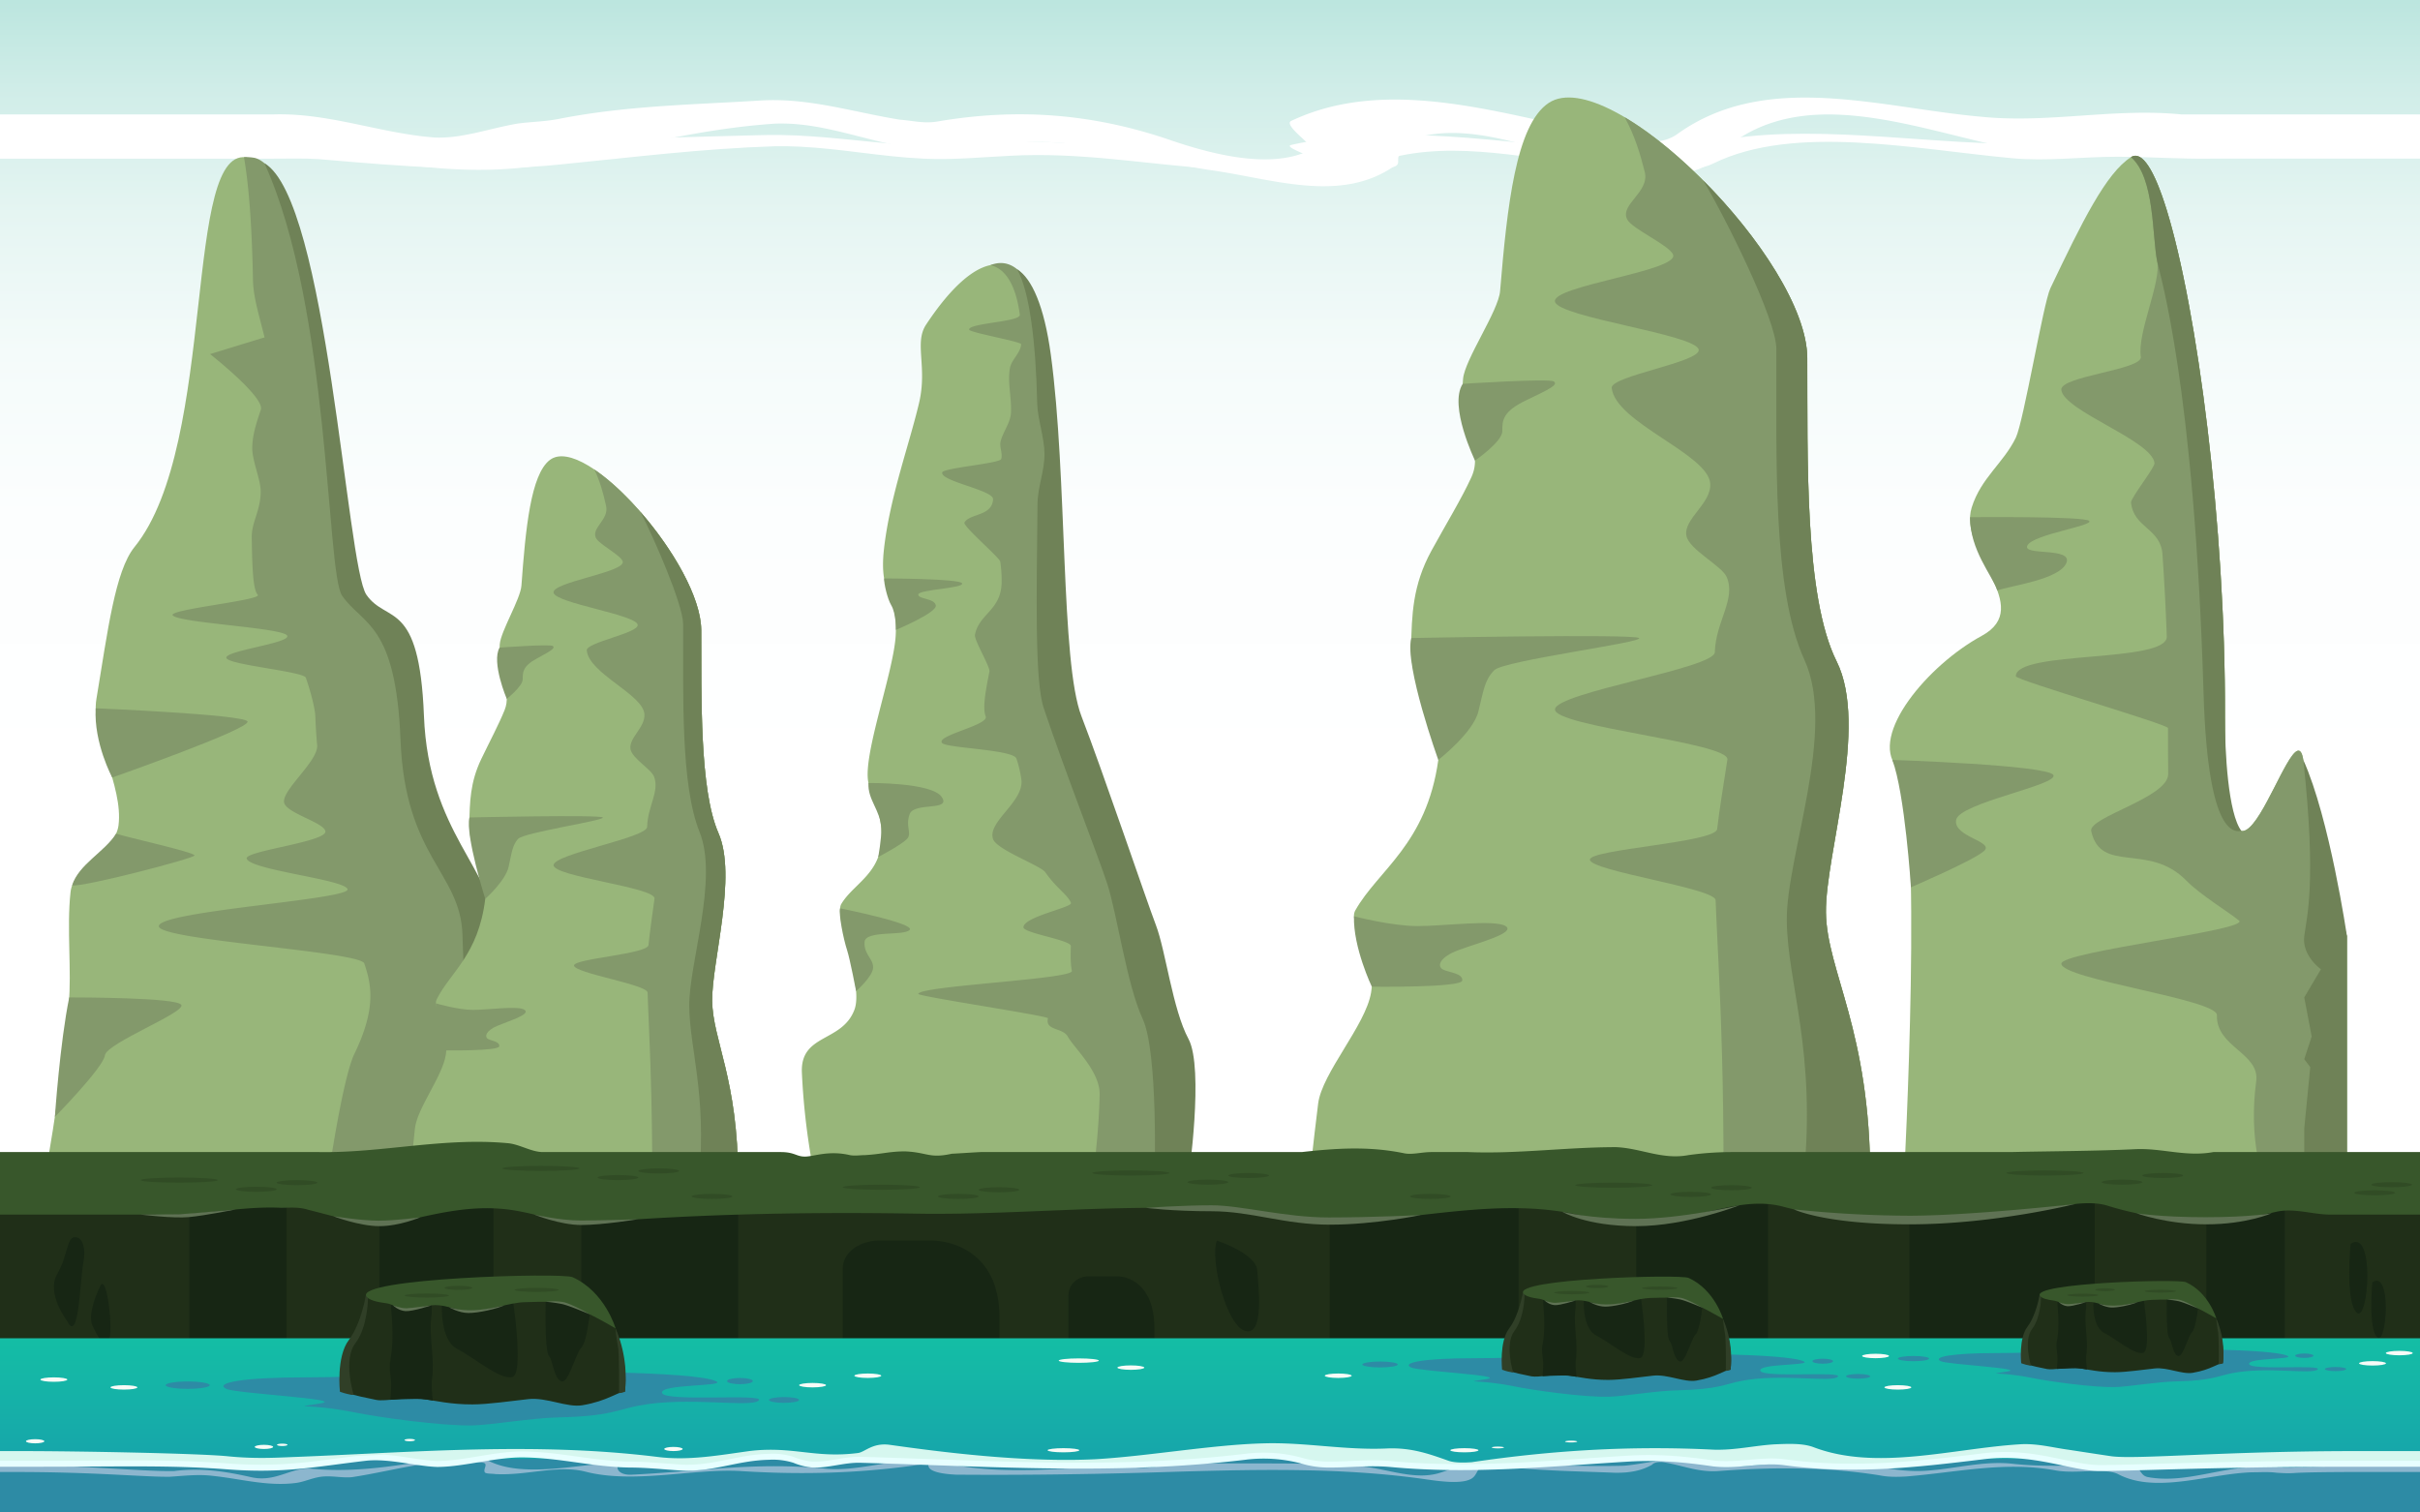 <svg xmlns="http://www.w3.org/2000/svg" xmlns:xlink="http://www.w3.org/1999/xlink" width="2560" height="1600" viewBox="0 0 2560 1600">
  <rect x="0" y="0" width="2560" height="1600" fill="#333333" stroke="none"/>
  <defs>
    <linearGradient id="a" x1="1281.681" y1="1607.468" x2="1281.681" y2="-7.17" gradientUnits="userSpaceOnUse">
      <stop offset="0.491" stop-color="#fff"/>
      <stop offset="0.657" stop-color="#fcfefe"/>
      <stop offset="0.765" stop-color="#f4fbfa"/>
      <stop offset="0.856" stop-color="#e5f5f2"/>
      <stop offset="0.937" stop-color="#d0ede8"/>
      <stop offset="1" stop-color="#bae5de"/>
    </linearGradient>
    <linearGradient id="b" x1="1281.681" y1="1607.468" x2="1281.681" y2="1415.7" gradientUnits="userSpaceOnUse">
      <stop offset="0" stop-color="#1899ad"/>
      <stop offset="1" stop-color="#14bea5"/>
    </linearGradient>
  </defs>
  <g>
    <rect x="-5.128" y="-7.17" width="2573.617" height="1614.638" fill="url(#a)"/>
    <g>
      <path d="M2568.489,158.129h-229.82c-32.262,1.052-66.192-4.2-98.864-4.2-37.7,0-74.143,10.512-111.842,3.153C2024.918,137.1,1898,81.392,1812.544,168.641c-21.363,23.127-65.346,12.615-100.532,8.41-77.912-9.461-157.081-57.816-231.223-25.229-5.027,2.1,2.513,18.922-6.284,24.178-56.549,38.894-126.921,13.665-192.267,4.205-72.886-10.512-139.488-36.792-213.63-28.383-31.416,3.154-60.319,9.461-91.736,6.307-45.03-4.379-86.569-21.9-130.435-26.4a188.666,188.666,0,0,0-26.669-.93c-77.889,5.256-149.518,24.178-226.174,39.946-87.965,18.921-168.391,4.205-256.356-11.563-16.336-2.1-31.416-1.052-47.8-1.052H-5.128V121.036H289.245c59.3-1.8,113.339,20.274,171.145,24.479,28.9,1.051,56.549-9.461,86.708-14.717,15.08-2.1,30.16-2.1,45.24-5.256,70.372-13.665,138.231-14.716,208.141-18.972a243.6,243.6,0,0,1,25.945-.514c42.062,1.412,82.38,13.53,125.315,20.538,13.824,1.051,25.133,4.2,38.956,2.1,85.453-14.717,163.365-8.41,242.534,17.87,45.239,15.768,113.1,34.69,155.824,10.512-10.053-10.512-31.416-26.28-22.619-29.433,103.045-48.355,223.683-6.307,335.525,15.768,23.876,5.256,51.522,12.614,71.629-1.052,94.248-68.327,214.887-28.382,321.7-18.921,71.629,7.358,140.745-9.461,212.147-2.4h261.052Z" fill="#fff"/>
      <path d="M2568.489,167.833h-229.82c-32.262.5-66.192-2.019-98.864-2.019-37.7,0-74.143,5.047-111.842,1.514-103.045-9.589-229.967-36.335-315.419,5.551-21.363,11.1-65.346,6.057-100.532,4.038-77.912-4.543-157.081-27.756-231.223-12.112-5.027,1.009,2.513,9.084-6.284,11.608-56.549,18.671-126.921,6.559-192.267,2.018-72.886-5.047-139.488-17.663-213.63-13.626-31.416,1.514-60.319,4.542-91.736,3.028-45.03-2.1-86.569-10.513-130.435-12.674-8.778-.434-17.649-.615-26.669-.447-77.889,2.523-149.518,11.607-226.174,19.177-87.965,9.083-168.391,2.018-256.356-5.551-16.336-1.01-31.416-.5-47.8-.5H-5.128V150.025H289.245c59.3-.864,113.339,9.734,171.145,11.752,28.9.505,56.549-4.542,86.708-7.065,15.08-1.009,30.16-1.009,45.24-2.523,70.372-6.561,138.231-7.065,208.141-9.109,8.945-.312,17.5-.382,25.945-.246,42.062.677,82.38,6.5,125.315,9.859,13.824.5,25.133,2.019,38.956,1.01,85.453-7.065,163.365-4.037,242.534,8.579,45.239,7.569,113.1,16.654,155.824,5.046-10.053-5.046-31.416-12.616-22.619-14.13,103.045-23.214,223.683-3.028,335.525,7.57,23.876,2.523,51.522,6.055,71.629-.5,94.248-32.8,214.887-13.625,321.7-9.083,71.629,3.532,140.745-4.542,212.147-1.155h261.052Z" fill="#fff"/>
    </g>
  </g>
  <g>
    <g>
      <path d="M46.957,1246.781s15.3-75.513,25.718-184.325c3.35-34.976-2.3-80.551,1.956-118.826,3.1-27.854,47.195-42.705,50.741-70.538,5.324-41.772-29.628-96.044-23.387-133.576,11.964-71.94,19.756-135.541,40.293-160.84,88.768-109.353,50.258-431.011,121.2-411.6S356.17,598.09,377.7,629.155s56.049,3.882,60.885,128.138,74.275,163.084,76.38,229.1,23.585,260.392,23.585,260.392Z" fill="#98b67a"/>
      <path d="M521.148,986.389c-2.105-66.012-71.542-104.84-76.38-229.1s-39.352-97.075-60.886-128.138S340.605,186.493,269.661,167.079a50.375,50.375,0,0,0-11.583-.839c5.931,34.072,8.57,80.312,9.544,130.462.356,18.291,7.273,39.516,12.236,60.216-30.433,9.259-57.625,17.672-57.625,17.672s58.1,45.62,53.68,58.85-8.869,26.187-9.073,40.171c-.2,13.753,9.08,33.935,8.953,46.576-.2,20.353-9.727,32.127-9.485,48.3.484,32.312,1.337,55.417,6.333,60.671,5.461,5.74-94.6,15.442-89.961,21.746,5.982,8.134,116.4,13.01,121.091,21.5,4.394,7.945-67.577,16.1-64.234,23.8,3.165,7.287,81.7,14.14,83.983,20.732,6.722,19.377,9.79,34.768,10.007,40.363q.087,2.231.186,4.421c.427,9.388,1.028,18.238,1.774,26.611,1.481,16.613-37.375,47.3-34.973,60.588,2.015,11.155,41.3,20.8,43.672,30.2,2.894,11.452-86.571,21.052-83.225,29.335,4.909,12.147,102.685,21.7,106.667,32.068,4.267,11.109-200.132,23.15-199.616,39.344.474,14.834,213,26.479,217.35,39.348,7.5,22.173,12.961,47.3-10.47,95.618-12.688,26.162-27.921,131.956-27.921,131.956H544.733S523.253,1052.4,521.148,986.389Z" fill="#83996b"/>
      <path d="M524.856,986.389c-2.105-66.012-71.542-104.84-76.38-229.1s-39.352-97.075-60.886-128.138c-20.964-30.244-41.293-417.978-107.873-456.5C349.542,326.057,345,605.814,361.9,630.194c21.534,31.064,56.965,28.461,61.8,152.715s63.4,139.767,65.508,205.778S499,1246.781,499,1246.781h49.441S526.961,1052.4,524.856,986.389Z" fill="#6f8257"/>
      <path d="M122.8,881.916c9.873,3.451,84.186,19.845,82.95,23.08S88.63,938.5,76.327,936.632C82.976,914.487,110.58,901.329,122.8,881.916Z" fill="#83996b"/>
      <path d="M101.242,749.26s155.187,6.472,160.543,13.807-143.079,59.439-143.079,59.439S99.044,785.884,101.242,749.26Z" fill="#83996b"/>
      <path d="M73.241,1055.123c9.628.046,112.736,0,118.5,7.765s-79.106,40.553-80.753,53.5-52.938,65.124-52.938,65.124S63.422,1102.77,73.241,1055.123Z" fill="#83996b"/>
    </g>
    <g>
      <path d="M862.141,1246.781a732.772,732.772,0,0,1-13.873-112.229c-1.711-41.219,42.45-31.637,55.579-66.364,10.227-27.052-22.043-98.209-13.9-111.879,17.575-29.5,65.809-38.248,29.669-125.239-10.084-24.276,25.7-118.588,27.9-158.907,2.483-45.5-18.052-40.475-12.418-91.136,6.11-54.943,26.577-109.977,37.138-154.762,9.041-38.342-5.414-63.412,7.416-82.829,53.883-81.543,109.254-98.432,126.979,31.515s10.167,325.14,32.487,382.863,68.35,193.629,78.712,220.81,17.729,89.307,34.441,120.372,0,147.785,0,147.785Z" fill="#98b67a"/>
      <path d="M1254.746,1099c-16.712-31.065-24.08-93.191-34.441-120.372s-56.39-163.087-78.711-220.81-14.763-252.915-32.488-382.863c-10.9-79.883-34.975-104.867-61.464-94.466,19.531,4.292,28.055,28.461,31.16,52.435.988,7.634-53.691,8.748-53.62,15.693.032,3.171,55.107,12.7,55,15.531-.325,8.791-10.134,16.4-11.742,24.913-2.87,15.206,1.815,31.264,1.029,47.562-.507,10.5-8.3,20.006-10.917,30.09-1.58,6.075,2.347,12.814.612,18.83-1.362,4.718-61.207,9.451-62.413,14.172-2.4,9.382,54.241,18.776,53.767,28.365-.9,18.23-24.757,14.9-30.283,24.7-2.008,3.56,37.34,37.293,37.883,41.279a135.509,135.509,0,0,1,1.463,22.891c-1.017,29-23.929,32.315-28.221,54.573-1.066,5.531,16.284,33.938,15.3,38.926-4.356,22.115-7.327,38.64-3.95,47.372,3.645,9.426-53.56,20.24-46.033,28.239,5.119,5.44,75.133,6.78,78.56,16.393a127.5,127.5,0,0,1,5.126,21.468c3.946,23.827-36.321,45.183-29.846,63.733,3.968,11.371,50.331,27.983,55.27,35.1a125.367,125.367,0,0,0,14.019,16.6c6.2,6.322,11.226,10.862,13.112,15.809,1.813,4.756-49.661,14.433-50.265,25.668-.345,6.414,50.428,13.434,50.156,20.091-.4,9.938-.379,19.389,1.118,26.091,1.978,8.858-160.721,15.819-162.515,24.351-.575,2.73,137.861,23.231,137.2,25.884-3.325,13.3,15.733,9.6,21.012,19.413,3.054,5.678,11.553,14.8,19.241,25.549s14.565,23.124,14.378,35.3c-.649,42.284-7.378,89.267-7.378,89.267h98.881S1271.459,1130.061,1254.746,1099Z" fill="#83996b"/>
      <path d="M1257.218,1099c-16.712-31.065-24.08-93.191-34.441-120.372s-56.39-163.087-78.711-220.81S1129.3,504.9,1111.578,374.951c-6.98-51.175-20.063-80.478-35.656-90.157,13.22,23.359,19.824,76.908,21.3,142.079.356,15.733,7.642,36.559,7.68,53.1.045,19.249-7.2,34.3-7.381,53.724-.876,95.186-3.086,186.473,6.557,215.254,22.322,66.621,56.734,154.151,67.1,185.52s20.84,107.355,37.553,143.206,12.645,169.1,12.645,169.1h35.844S1273.931,1130.061,1257.218,1099Z" fill="#6f8257"/>
      <path d="M935.286,611.918s80.625.065,82.479,5.242-45.737,6.471-46.352,11.647,17.306,3.883,18.542,11.648-42.238,25.9-42.238,25.9.42-17.061-4.937-26.12C938.636,633.232,935,617.031,935.286,611.918Z" fill="#83996b"/>
      <path d="M918.738,828.321s66.685-.854,77.4,14.676-28.842,5.177-33.785,18.119,2.473,19.844-2.471,25.884-30.852,19.6-30.852,19.6,3.66-19.813,3.24-30.336C931.5,857.045,917.577,846.017,918.738,828.321Z" fill="#83996b"/>
      <path d="M888.711,960.9s79.409,15.831,73.64,22.734-46.969,0-47.793,12.942,9.065,17.257,9.065,26.746-18,25.153-18,25.153-6.443-33.846-9.451-43.056C891.965,992.535,887.063,966.94,888.711,960.9Z" fill="#83996b"/>
    </g>
    <g>
      <path d="M433.609,1246.781s2.027-22.919,5.31-53c2.356-21.6,29.4-55.277,32.767-78.425,4.365-30.036-14.712-48.074-9.764-58.109,14.07-28.537,44.137-46.7,51.4-106.364,3.006-24.694-17.439-50.317-16.864-79.179.462-23.182.841-44.146,12.647-68.742,9.01-18.774,18.619-36.7,24.7-51.833,7.992-19.913-8.025-33.478-5.139-69.558,1.117-13.969,21.888-47.757,22.935-62.1,4.348-59.641,9.755-117.624,30.139-132.95,37.954-28.537,159.806,110.217,160.08,180.26s-1.928,168.577,18.167,214.434-7.05,135.978-6.607,177.486,27.452,82.9,27.452,188.081Z" fill="#98b67a"/>
      <path d="M753.377,1058.7c-.443-41.508,26.7-131.629,6.607-177.486s-17.893-144.39-18.167-214.434c-.2-50.476-63.53-136.629-113.105-170.149,6.272,12.96,9.722,26.213,12.459,38.682,3.143,14.314-15.405,22.819-10.943,33.427,2.851,6.776,26.164,18.3,28.468,25.02,3.971,11.58-75.706,22.037-73.1,33.34,2.563,11.124,87.426,23.1,88.985,33.847,1.279,8.822-54.672,18.57-53.876,27.072,2.306,24.607,59.906,46.681,61.028,67.64.754,14.066-16.6,24.816-14.784,36.7,1.508,9.852,21.924,21.209,24.972,29.283,5.912,15.663-6.894,31.628-7.355,53.147-.245,11.342-97.772,28.374-98.96,40.231-1.24,12.386,108.385,23.543,106.75,35.634-2.382,17.608-4.835,34.439-6.357,49.135-.984,9.5-78.846,14.225-78.777,21.578.073,8.063,77.546,20.106,77.834,28.661.179,5.339.391,10.835.626,16.568.362,8.887.777,18.338,1.2,28.644.785,18.969,1.606,40.828,2.209,67.374.247,10.881.456,22.55.611,35.129.184,14.986.292,31.263.292,49.042h90.835C780.829,1141.6,753.822,1100.208,753.377,1058.7Z" fill="#83996b"/>
      <path d="M753.377,1058.7c-.443-41.508,26.7-131.629,6.607-177.486s-17.893-144.39-18.167-214.434c-.135-34.516-29.794-85.713-64.387-125.356,13.942,26.661,45.142,98.024,45.216,118.783.275,76.279-2.668,170.075,17.427,220.014s-11.388,139.009-10.943,184.211,18.4,91.758,10.41,182.349h41.289C780.829,1141.6,753.822,1100.208,753.377,1058.7Z" fill="#6f8257"/>
      <path d="M528.437,685.1s53.691-4,56.443-1.691-2.2,5.189-17.067,13.258-14.863,14.41-14.863,21.9-16.893,20.735-16.893,20.735S519.628,700.662,528.437,685.1Z" fill="#83996b"/>
      <path d="M496.609,864.745s137.748-3.079,141.051,0-83.61,15.8-89.665,22.721-6.607,14.411-9.909,29.4-24.763,34.021-24.763,34.021S492.205,884.1,496.609,864.745Z" fill="#83996b"/>
      <path d="M461.1,1061.406s23.308,6.917,39.41,6.917,47.9-4.756,54.5,0-16.515,11.673-28.9,16.86-13.627,11.673-9.91,13.834,12.387,2.6,11.974,7.783-56.021,4.363-56.021,4.363S460.545,1083.431,461.1,1061.406Z" fill="#83996b"/>
    </g>
    <g>
      <g>
        <path d="M2014.161,1246.782s21.564-400.963-7.565-435.127,32.564-107.934,89.74-138.995-25.465-88.431-10.532-135.891c9.879-31.405,33.652-46.911,46.643-73.769,8.243-17.04,29.141-142.513,36.517-157.98,33.386-70.007,58.882-122.011,85.348-138.791,41.527-26.331,100.544,312.531,99.352,591.585s72.591-19.936,82.895,46.075S2482.7,990.272,2482.7,990.272v256.51Z" fill="#98b67a"/>
        <path d="M2436.559,803.889c-10.3-66.011-84.087,232.979-82.895-46.075.857-200.571-29.391-432.038-61.893-536.595-12.717-40.914-25.78-62.395-37.459-54.99,25.17,21.938,22.2,82.766,27.675,110.415,4.387,22.139-21.256,75.224-17.318,100.8,2.129,13.828-86.064,20.467-84.105,35.083,3.015,22.5,96.054,53.459,98.576,77.357.5,4.688-25.3,36.98-24.828,41.709,2.7,26.986,31.342,27.024,33.271,54.885,1.995,28.823,3.536,57.9,4.544,86.806.993,28.489-159.563,14.359-159.68,42.085-.018,4.237,161,50.818,160.992,54.852-.039,18.1.021,34.2.181,48.5.28,25.2-84.8,45.643-81.427,60.549,10.337,45.706,60.881,11.6,100.555,52.231,14.731,15.083,44.918,33.393,55.758,42.286,12.416,10.179-188.432,32.911-187.911,45.719.671,16.443,165.146,37.742,164.585,54.365-1.142,33.815,45.532,40.113,41.551,69.878-8.425,63,7.6,103.034,7.6,103.034h88.37V990.272S2446.864,869.9,2436.559,803.889Z" fill="#83996b"/>
      </g>
      <g>
        <path d="M2331.06,733.918c4.7,156.005,34.606,145.167,40.123,145.2-14.168-18.154-17.677-84.2-17.519-121.306.857-200.571-29.391-432.038-61.893-536.595-12.717-40.914-25.78-62.395-37.459-54.99,25.17,21.938,22.2,82.766,27.675,110.415C2284.385,288.746,2321.193,406.548,2331.06,733.918Z" fill="#6f8257"/>
        <path d="M2436.559,803.889c14.119,130.2,3.687,165.564,1,186.383s17.63,35.063,17.63,35.063l-17.63,29.759,7.851,41.416-7.851,23.943,6.346,8.412-6.346,64.71v53.207h45.14V990.272S2464.536,865.993,2436.559,803.889Z" fill="#6f8257"/>
      </g>
      <path d="M2084.022,547.125s121.6-1.229,126.117,3.948-58.985,14.168-65.38,25.816,48.626,1.294,41.1,18.766-58.261,23.781-73.015,28.93C2107.371,608.381,2084.022,582.281,2084.022,547.125Z" fill="#83996b"/>
      <path d="M2001.785,803.889s163.514,5.392,170.286,15.877-99.809,29.552-102.818,47.671,41.377,22.648,29.34,33-77.11,38.173-77.11,38.173S2015.088,838.906,2001.785,803.889Z" fill="#83996b"/>
    </g>
    <g>
      <path d="M1385.338,1246.781s3.463-34.306,9.069-79.325c4.026-32.335,50.233-82.741,55.977-117.387,7.455-44.957-25.133-71.957-16.68-86.978,24.033-42.712,75.395-69.894,87.805-159.2,5.135-36.963-29.79-75.315-28.809-118.515.789-34.7,1.438-66.075,21.605-102.891,15.392-28.1,31.806-54.925,42.185-77.584,13.653-29.8-13.708-50.11-8.777-104.115,1.908-20.9,37.391-71.481,39.178-92.952,7.428-89.271,16.663-176.056,51.485-199,64.834-42.713,272.986,164.97,273.455,269.81s-3.292,252.323,31.033,320.961-12.043,203.532-11.284,265.66,46.893,124.084,46.893,281.516Z" fill="#98b67a"/>
      <path d="M1931.58,965.265c-.759-62.128,45.611-197.02,11.284-265.66s-30.564-216.119-31.033-320.961c-.338-75.551-108.525-204.5-193.211-254.677,10.715,19.4,16.607,39.237,21.284,57.9,5.37,21.426-26.315,34.155-18.692,50.032,4.869,10.145,44.693,27.4,48.628,37.451,6.783,17.332-129.324,32.984-124.875,49.9,4.378,16.652,149.344,34.575,152.007,50.664,2.186,13.2-93.393,27.792-92.033,40.519,3.94,36.832,102.334,69.872,104.25,101.242,1.288,21.055-28.359,37.144-25.255,54.925,2.577,14.747,37.452,31.747,42.658,43.831,10.1,23.444-11.774,47.341-12.564,79.549-.416,16.979-167.016,42.471-169.046,60.218-2.12,18.541,185.148,35.238,182.354,53.336-4.068,26.356-8.26,51.548-10.859,73.544-1.681,14.226-134.687,21.291-134.571,32.3.126,12.071,132.468,30.095,132.96,42.9.307,7.992.669,16.218,1.068,24.8.621,13.3,1.328,27.451,2.056,42.875,1.34,28.394,2.742,61.11,3.772,100.844.421,16.287.78,33.753,1.044,52.582.315,22.428.5,46.793.5,73.4h155.169C1978.473,1089.349,1932.339,1027.392,1931.58,965.265Z" fill="#83996b"/>
      <path d="M1931.58,965.265c-.759-62.128,45.611-197.02,11.284-265.66s-30.564-216.119-31.033-320.961c-.231-51.663-50.9-128.293-109.989-187.631,23.815,39.905,77.114,146.721,77.241,177.793.468,114.175-4.558,254.563,29.768,329.313s-19.453,208.065-18.693,275.725,31.425,137.342,17.784,272.937h70.531C1978.473,1089.349,1932.339,1027.392,1931.58,965.265Z" fill="#6f8257"/>
      <path d="M1547.327,406.062s91.715-5.98,96.417-2.529-3.762,7.767-29.153,19.844-25.391,21.569-25.391,32.787-28.857,31.036-28.857,31.036S1532.279,429.358,1547.327,406.062Z" fill="#83996b"/>
      <path d="M1492.957,674.955s235.306-4.608,240.949,0-142.826,23.656-153.17,34.009-11.286,21.571-16.928,44-42.3,50.922-42.3,50.922S1485.434,703.93,1492.957,674.955Z" fill="#83996b"/>
      <path d="M1432.3,969.314s39.816,10.354,67.324,10.354,81.816-7.118,93.1,0-28.213,17.472-49.372,25.237-23.276,17.472-16.928,20.707,21.16,3.883,20.455,11.648-95.7,6.532-95.7,6.532S1431.351,1002.281,1432.3,969.314Z" fill="#83996b"/>
    </g>
  </g>
  <g>
    <rect x="-5.128" y="1237.523" width="2573.617" height="369.945" fill="#202f18"/>
    <rect x="1406.646" y="1237.523" width="199.807" height="369.945" fill="#172614"/>
    <rect x="614.957" y="1237.523" width="165.878" height="369.945" fill="#172614"/>
    <path d="M1057.3,1393.636v213.832H891.42v-264.99c0-19.623,20.945-30.134,37.7-30.134h56.968C1002.164,1312.344,1057.3,1321.454,1057.3,1393.636Z" fill="#172614"/>
    <path d="M1221.213,1405.312v202.156h-91.029V1370.621c0-13.306,11.493-20.434,20.688-20.434h31.264C1190.957,1350.187,1221.213,1356.364,1221.213,1405.312Z" fill="#172614"/>
    <rect x="401.327" y="1237.523" width="120.638" height="369.945" fill="#172614"/>
    <rect x="200.263" y="1237.523" width="103.045" height="369.945" fill="#172614"/>
    <rect x="1730.862" y="1237.523" width="139.488" height="369.945" fill="#172614"/>
    <rect x="2019.891" y="1237.523" width="196.037" height="369.945" fill="#172614"/>
    <rect x="2334.053" y="1237.523" width="82.939" height="369.945" fill="#172614"/>
    <path d="M2568.489,1284.852H2465.416c-18.264.16-38.371-7.2-57.221-2.993-60.319,13.665-120.638,11.563-178.444-6.307-10.053-3.154-21.363-3.154-32.673-2.1-104.3,13.666-207.347,30.485-310.392,3.154-38.956-10.512-76.655,7.358-116.868,12.614-31.416,4.2-61.576,5.256-91.736-2.1-90.478-23.127-179.7,5.256-268.922,5.256-46.5,0-91.736-12.615-138.232-13.666-98.018-4.2-197.294,6.307-295.312,5.256-116.869-2.1-233.737,0-350.6,9.461-28.9,2.1-55.293-9.461-85.452-13.666-38.957-5.256-74.143,3.154-110.586,11.564-26.389,6.307-52.072,1.379-77.578-5.026-8.5-2.136-16.984-4.435-25.467-6.538-10.053-3.153-18.85-2.1-28.9-2.1-43.982-2.1-87.965,9.461-132.447,7.2H-5.128V1218.73h342.9c66.073,1.108,131.419-15.711,199.278-9.4,12.567,1.051,25.133,9.461,37.346,9.4H825.769c15.071,0,16.433,4.787,25.753,4.787s24.818-6.832,47.438-1.576c5.027,1.051,11.31,0,16.337,0,17.593-1.052,25.761-3.942,42.1-3.942,23.877,1.051,25.555,7.779,49.493,2.489,2.239-.017,28.571-1.758,30.822-1.758H1369.9c2.449,0,4.883,0,7.337-.017,36.945-4.131,70.875-6.233,107.318,1.125,8.8,2.1,18.849-1.051,29.3-1.108h39.059c52.275,2.159,103.8-5.2,156.577-5.2,26.389,1.051,49.009,13.666,76.655,8.41a335.209,335.209,0,0,1,44.867-3.211h295.944c43.724-.994,88.963-.994,132.946-3.1,27.646-1.051,52.779,8.41,81.5,3.1h227.078Z" fill="#38572b"/>
    <path d="M71.248,1397.842s-22.62-29.435-10.891-49.758,10.053-38.543,18.43-39.244,12.567,11.213,9.216,28.032S83.591,1422.064,71.248,1397.842Z" fill="#172614"/>
    <path d="M105.6,1361.4s-14.242,28.5-7.54,41.58,10.89,22.193,16.755,15.184S112.729,1342.607,105.6,1361.4Z" fill="#172614"/>
    <path d="M1287.265,1312.344s41.469,13.665,42.726,31.535,7.54,69.379-12.567,64.123S1279.725,1332.316,1287.265,1312.344Z" fill="#172614"/>
    <path d="M2486.526,1315.848s-5.863,62.371,6.7,72.883S2512.5,1298.329,2486.526,1315.848Z" fill="#172614"/>
    <path d="M2509.574,1356.435s-4.7,49.958,5.369,58.378S2530.376,1342.4,2509.574,1356.435Z" fill="#172614"/>
    <path d="M148.741,1284.852s28.8-.278,40.422-.278c17.8-1.05,60.377-5.162,60.377-5.162s-32.626,6.52-49.591,8.1S148.741,1284.852,148.741,1284.852Z" fill="#5f7254"/>
    <path d="M352.417,1286.549s29.851,4.772,47.863,4.772,44.32-3.581,44.32-3.581-21.91,9.362-43.273,9.362S352.417,1286.549,352.417,1286.549Z" fill="#5f7254"/>
    <path d="M564.629,1284.672s27.08,6.473,49.7,6.473,60.328-1.308,60.328-1.308-36.871,6.038-59.7,6.038S564.629,1284.672,564.629,1284.672Z" fill="#5f7254"/>
    <path d="M1212.181,1277.737s38.155-2.711,69.5-2.711,77.213,12.877,124.023,12.877,97.4-2.561,97.4-2.561-48.392,10.182-96.459,10.182-82.8-14.191-124.965-14.191S1212.181,1277.737,1212.181,1277.737Z" fill="#5f7254"/>
    <path d="M1652.729,1281.913s29.052,7.48,77.714,7.48,109.674-14.376,109.674-14.376-56.058,22.085-109.255,22.085S1652.729,1281.913,1652.729,1281.913Z" fill="#5f7254"/>
    <path d="M1897.6,1279.332a1202.982,1202.982,0,0,0,122.289,6.728c64.089,0,175.207-12.351,175.207-12.351s-85.147,21.465-175.207,21.465S1897.6,1279.332,1897.6,1279.332Z" fill="#5f7254"/>
    <path d="M2260,1283.415s24.891,4.225,73.114,4.225,70.058-4.225,70.058-4.225-26.7,11.759-69.116,11.759S2260,1283.415,2260,1283.415Z" fill="#5f7254"/>
    <ellipse cx="189.582" cy="1248.388" rx="40.841" ry="2.687" fill="#314c25"/>
    <path d="M292.627,1258.091c0,1.484-9.645,2.687-21.543,2.687s-21.544-1.2-21.544-2.687,9.645-2.688,21.544-2.688S292.627,1256.607,292.627,1258.091Z" fill="#314c25"/>
    <path d="M335.714,1251.075c0,1.485-9.645,2.688-21.544,2.688s-21.543-1.2-21.543-2.688,9.645-2.687,21.543-2.687S335.714,1249.591,335.714,1251.075Z" fill="#314c25"/>
    <ellipse cx="572.22" cy="1235.997" rx="40.841" ry="2.687" fill="#314c25"/>
    <path d="M675.266,1245.7c0,1.485-9.646,2.688-21.544,2.688s-21.543-1.2-21.543-2.688,9.645-2.687,21.543-2.687S675.266,1244.216,675.266,1245.7Z" fill="#314c25"/>
    <path d="M774.732,1265.63c0,1.484-9.645,2.688-21.543,2.688s-21.544-1.2-21.544-2.688,9.646-2.688,21.544-2.688S774.732,1264.146,774.732,1265.63Z" fill="#314c25"/>
    <path d="M718.352,1238.685c0,1.484-9.645,2.687-21.543,2.687s-21.543-1.2-21.543-2.687,9.645-2.688,21.543-2.688S718.352,1237.2,718.352,1238.685Z" fill="#314c25"/>
    <path d="M973.1,1255.927c0,1.484-18.285,2.687-40.841,2.687s-40.841-1.2-40.841-2.687,18.285-2.688,40.841-2.688S973.1,1254.443,973.1,1255.927Z" fill="#314c25"/>
    <path d="M1035.307,1265.63c0,1.484-9.646,2.688-21.544,2.688s-21.543-1.2-21.543-2.688,9.645-2.688,21.543-2.688S1035.307,1264.146,1035.307,1265.63Z" fill="#314c25"/>
    <path d="M1078.393,1258.614c0,1.485-9.645,2.688-21.543,2.688s-21.543-1.2-21.543-2.688,9.645-2.687,21.543-2.687S1078.393,1257.13,1078.393,1258.614Z" fill="#314c25"/>
    <path d="M1237.113,1240.849c0,1.484-18.285,2.687-40.841,2.687s-40.841-1.2-40.841-2.687,18.285-2.688,40.841-2.688S1237.113,1239.364,1237.113,1240.849Z" fill="#314c25"/>
    <ellipse cx="1277.773" cy="1250.552" rx="21.543" ry="2.687" fill="#314c25"/>
    <path d="M1342.4,1243.536c0,1.485-9.645,2.688-21.544,2.688s-21.543-1.2-21.543-2.688,9.644-2.687,21.543-2.687S1342.4,1242.052,1342.4,1243.536Z" fill="#314c25"/>
    <path d="M1534.586,1265.63c0,1.484-9.644,2.688-21.543,2.688s-21.544-1.2-21.544-2.688,9.645-2.688,21.544-2.688S1534.586,1264.146,1534.586,1265.63Z" fill="#314c25"/>
    <path d="M1747.915,1253.763c0,1.484-18.285,2.687-40.841,2.687s-40.841-1.2-40.841-2.687,18.285-2.688,40.841-2.688S1747.915,1252.279,1747.915,1253.763Z" fill="#314c25"/>
    <path d="M1810.119,1263.466c0,1.484-9.645,2.688-21.544,2.688s-21.543-1.2-21.543-2.688,9.645-2.688,21.543-2.688S1810.119,1261.982,1810.119,1263.466Z" fill="#314c25"/>
    <path d="M1853.206,1256.45c0,1.485-9.645,2.688-21.544,2.688s-21.543-1.2-21.543-2.688,9.644-2.687,21.543-2.687S1853.206,1254.966,1853.206,1256.45Z" fill="#314c25"/>
    <path d="M2204.124,1240.849c0,1.484-18.285,2.687-40.841,2.687s-40.841-1.2-40.841-2.687,18.285-2.688,40.841-2.688S2204.124,1239.364,2204.124,1240.849Z" fill="#314c25"/>
    <ellipse cx="2244.784" cy="1250.552" rx="21.543" ry="2.687" fill="#314c25"/>
    <path d="M2309.415,1243.536c0,1.485-9.645,2.688-21.544,2.688s-21.543-1.2-21.543-2.688,9.644-2.687,21.543-2.687S2309.415,1242.052,2309.415,1243.536Z" fill="#314c25"/>
    <ellipse cx="2512.054" cy="1261.826" rx="21.543" ry="2.687" fill="#314c25"/>
    <path d="M2551.566,1253.239c0,1.485-9.644,2.688-21.543,2.688s-21.544-1.2-21.544-2.688,9.645-2.687,21.544-2.687S2551.566,1251.755,2551.566,1253.239Z" fill="#314c25"/>
  </g>
  <g>
    <rect x="-5.128" y="1415.7" width="2573.617" height="191.768" fill="url(#b)"/>
    <g>
      <polygon points="2568.489 1607.468 -5.128 1607.468 -5.128 1543.379 1054.855 1543.379 1125.845 1547.217 1183.659 1543.379 1513.53 1543.379 1545.575 1552.451 1604.009 1543.379 2568.489 1543.379 2568.489 1607.468" fill="#2d8ba5"/>
      <g>
        <g>
          <path d="M2568.489,1557.189h-20.132c-32.444,0-94.228-.336-119.358.925a96.6,96.6,0,0,1-10.369.335c-3.457-.063-6.91-.257-10.368-.492-8.168-1.1-16.966-.472-25.763-.472-45.236,1.258-101.788,23.281-142,1.886-13.821-6.92-43.983,0-65.346-3.774-54.036-10.069-104.3,1.888-158.336,6.292-10.052.629-20.105.629-28.9-1.257-55.292-8.812-113.1-8.812-170.9-4.407-21.363,1.26-37.7-6.29-57.809-9.437-5.021-.631-10.052.628-11.306,2.517-8.247,4.914-17.722,7.374-27.849,8.294-3.738.286-7.445.409-11.355.388-42.479-1.762-82.271-1.918-126.255-7.581-20.108-1.889-18.012,5.819-23.038,11.483-7.54,8.809-32.672,5.663-50.265,3.146-86.71-12.584-175.932-10.7-263.9-8.182-76.654,2.518-155.823,3.779-233.738,3.149-13.82-.631-32.67-3.149-28.9-11.958-65.348,10.07-128.178,12.588-198.551,8.181-49.01-3.145-113.1,13.843-164.621.628-28.9-7.548-62.831,4.407-95.506,2.518-3.768-.628-11.308,0-11.308-2.518-1.258-3.146,3.77-8.177-1.258-9.437-46.495-6.923-92.992,8.181-138.23,15.1-8.8,1.26-20.107-1.258-30.161-.629-11.309.629-20.105,5.663-30.157,6.922-30.16,3.776-57.806-4.4-87.966-7.551-15.08-1.889-30.16,0-45.205.946q-5.62.043-11.214-.114c-29.837-.792-78.042-4.9-150.091-4.9H-5.128v-7.544H20.054c47.286,0,119.986,5.729,150.827,6.47,4.406.106,8.826.136,13.264.058,29.384-3.722,55.775.68,80.907,6.345,26.389,6.293,42.727-10.7,64.09-8.811,59.061,5.664,113.1-8.179,168.391-15.1,3.769-.629,8.795,0,11.308,1.885,33.928,24.542,92.993,10.068,139.488,6.923,3.771,0,5.025,1.889,5.025,3.145-1.254,5.036,3.772,10.071,15.082,9.441,67.858-3.149,131.949-13.845,204.832-6.295,40.213,3.778,86.71-16.358,123.152-6.919,52.779,13.214,111.843,7.55,165.875,5.032a285.514,285.514,0,0,1,40.214.631c18.851,1.887,33.93-5.663,50.264-5.035,62.835,1.889,124.412-1.259,187.243,3.774,27.646,2.517,56.548,15.106,82.937,6.924,13.824-4.407,27.647-10.07,43.985-10.07,50.266.632,100.532,3.776,150.931,2.495,3.143-.266,6.147-.611,9.134-1,8.64-1.18,17.121-2.753,25.919-4.013,16.335-1.886,33.927,0,50.264,0,15.079.629,23.877,6.923,40.213,5.662,46.492-3.774,95.506-8.809,138.23-.629,18.85,3.777,38.955,6.924,59.06,5.036,31.419-2.517,59.065-10.7,90.482-6.921,42.726,4.4,81.683-.632,123.154,2.514,11.309.63,8.794,9.442,17.592,11.328,40.211,7.55,79.167-11.957,121.895-10.7,5.026,0,11.308-.63,16.661.422,2.628.139,5.272.243,7.932.288s5.352.025,8.079-.079c25.13-1.261,106.179-2.806,142.005-2.806Z" fill="#8cb6ce"/>
          <g>
            <path d="M2568.489,1549.711H2489c-143.717,0-227,4.5-267.77,4.5-31,0-69.539-18.961-122.735-12.462-70.775,8.652-138.23,16.362-211.115,6.292-23.876-3.146-49.012,4.407-75.4,1.261-30.16-4.407-57.8-6.924-89.22-5.034-84.2,5.034-165.878,13.843-252.586,5.664-21.363-1.891-41.47.626-62.834.626a102.486,102.486,0,0,1-31.415-4.4,154.815,154.815,0,0,0-59.062-3.776c-136.975,16.362-270.181,6.924-405.9,3.147-17.594-.63-33.93,5.662-51.522,5.033a67.312,67.312,0,0,1-20.107-5.033,72.515,72.515,0,0,0-26.39-3.147c-32.672.63-59.063,13.216-92.991,11.326-18.85-1.256-36.443-3.146-54.036-3.146-38.955-.626-72.257-10.068-111.213-10.695-30.16-.629-63.462,10.069-92.363,10.069-21.362-.63-50.9-9.127-74.77-6.608-54.037,6.29-87.357,13.756-147.656,9.124s-116.241-2.74-198.552-2.74h-46.5v-14.654h28.9c57.783,0,186.613,2.381,217.4,5.486s55.292,1.209,74.142.583c125.666-5.037,251.329-15.734,379.507,0,33.929,4.4,66.6-1.889,99.275-6.291,45.239-5.036,67.859,7.966,113.1,2.3,7.541-.629,15.5-11.326,34.252-8.678,51.191,7.224,140.84,18.956,217.5,15.182,55.29-3.149,124.407-15.516,178.443-16.774,42.726-1.259,85.032,7.335,129.017,5.449,26.386-1.262,45.237,5.662,66.6,13.211,6.285,1.888,15.081,1.888,23.878,1.26,85.451-12.585,168.39-17.62,256.354-13.216,22.625.631,42.729-4.4,64.093-5.662,15.078-.628,30.156-1.257,41.467,3.145,66.6,25.17,147.029,1.262,217.4-3.145,17.592-1.257,33.925,3.145,50.231,5.477,4.412.608,42.838,6.574,47.364,7.156,27.179,3.47,118.963-5.486,258.262-5.486h76.432Z" fill="#d6f7ef"/>
            <path d="M2221.233,1549.807c-31,0-69.539-18.961-122.735-12.458-70.775,8.65-138.23,16.358-211.115,6.293-23.876-3.149-49.012,4.4-75.4,1.256-30.16-4.4-57.8-6.919-89.22-5.032-56.389,3.373-111.65,8.427-168.048,8.949a102.064,102.064,0,0,1-13.063.043c-23.542-.093-47.314-1.05-71.475-3.33-21.363-1.886-41.47.629-62.834.629a102.547,102.547,0,0,1-31.415-4.4,154.735,154.735,0,0,0-59.062-3.773c-136.975,16.359-270.181,6.919-405.9,3.147-17.594-.633-33.93,5.662-51.522,5.031a67.4,67.4,0,0,1-20.107-5.031,72.472,72.472,0,0,0-26.39-3.147c-32.672.629-59.063,13.211-92.991,11.326-18.85-1.261-36.443-3.148-54.036-3.148-38.955-.629-72.257-10.068-111.213-10.695-30.16-.627-63.462,10.066-92.363,10.066-15.966-.469-36.492-5.33-55.811-6.708q-14.972.7-29.932,1.427c-47.816,5.948-80.576,12.106-136.683,7.8-60.3-4.629-116.241-2.74-198.552-2.74h-46.5v6.293h46.5c82.311,0,138.253-1.892,198.552,2.741s93.619-2.832,147.656-9.123c23.874-2.518,53.408,5.975,74.77,6.605,28.9,0,62.2-10.694,92.363-10.068,38.956.629,72.258,10.068,111.213,10.7,17.593,0,35.186,1.887,54.036,3.146,33.928,1.888,60.319-10.7,92.991-11.326a72.494,72.494,0,0,1,26.39,3.145,67.374,67.374,0,0,0,20.107,5.035c17.592.629,33.928-5.663,51.522-5.035,135.716,3.774,268.922,13.216,405.9-3.145a154.7,154.7,0,0,1,59.062,3.773,102.547,102.547,0,0,0,31.415,4.407c21.364,0,41.471-2.516,62.834-.631,86.708,8.182,168.389-.63,252.586-5.663,31.418-1.886,59.06.631,89.22,5.033,26.389,3.148,51.525-4.4,75.4-1.255,72.885,10.067,140.34,2.357,211.115-6.293,53.2-6.5,91.734,12.458,122.735,12.458,40.775,0,124.053-4.5,267.77-4.5h79.486V1545.3H2489C2345.286,1545.3,2262.008,1549.807,2221.233,1549.807Z" fill="#e7ffff"/>
          </g>
        </g>
        <path d="M288.928,1530.63c0,1.21-4.359,2.2-9.738,2.2s-9.74-.991-9.74-2.2,4.359-2.206,9.74-2.206S288.928,1529.411,288.928,1530.63Z" fill="#f7fbf7"/>
        <path d="M46.92,1524.648c0,1.218-4.361,2.2-9.74,2.2s-9.738-.984-9.738-2.2,4.359-2.2,9.738-2.2S46.92,1523.432,46.92,1524.648Z" fill="#f7fbf7"/>
        <path d="M722.157,1532.831c0,1.214-4.361,2.2-9.739,2.2s-9.739-.987-9.739-2.2,4.36-2.2,9.739-2.2S722.157,1531.614,722.157,1532.831Z" fill="#f7fbf7"/>
        <path d="M1141.772,1534.167c0,1.214-7.523,2.2-16.807,2.2s-16.807-.989-16.807-2.2,7.523-2.2,16.807-2.2S1141.772,1532.951,1141.772,1534.167Z" fill="#f7fbf7"/>
        <path d="M1564.006,1534.167c0,1.214-6.671,2.2-14.9,2.2s-14.9-.989-14.9-2.2,6.671-2.2,14.9-2.2S1564.006,1532.951,1564.006,1534.167Z" fill="#f7fbf7"/>
        <path d="M1590.967,1531.231c0,.523-2.881.951-6.437.951s-6.437-.428-6.437-.951,2.881-.952,6.437-.952S1590.967,1530.705,1590.967,1531.231Z" fill="#f7fbf7"/>
        <path d="M1668.462,1524.966c0,.523-2.882.95-6.441.95s-6.437-.427-6.437-.95,2.883-.955,6.437-.955S1668.462,1524.44,1668.462,1524.966Z" fill="#f7fbf7"/>
        <path d="M304.143,1528.424c0,.695-2.492,1.261-5.565,1.261s-5.566-.566-5.566-1.261,2.493-1.256,5.566-1.256S304.143,1527.729,304.143,1528.424Z" fill="#f7fbf7"/>
        <path d="M439.006,1523.39c0,.695-2.49,1.258-5.564,1.258s-5.565-.563-5.565-1.258,2.492-1.259,5.565-1.259S439.006,1522.7,439.006,1523.39Z" fill="#f7fbf7"/>
      </g>
    </g>
    <path d="M873.825,1465.318c0,1.3-6.377,2.348-14.243,2.348s-14.241-1.051-14.241-2.348,6.376-2.347,14.241-2.347S873.825,1464.022,873.825,1465.318Z" fill="#f7fbf7"/>
    <path d="M932.261,1455.34c0,1.3-6.376,2.348-14.242,2.348s-14.242-1.051-14.242-2.348,6.377-2.347,14.242-2.347S932.261,1454.044,932.261,1455.34Z" fill="#f7fbf7"/>
    <path d="M145.333,1467.666c0,1.3-6.376,2.348-14.242,2.348s-14.242-1.051-14.242-2.348,6.377-2.348,14.242-2.348S145.333,1466.37,145.333,1467.666Z" fill="#f7fbf7"/>
    <path d="M71.225,1459.413c0,1.3-6.376,2.347-14.242,2.347s-14.241-1.051-14.241-2.347,6.376-2.348,14.241-2.348S71.225,1458.116,71.225,1459.413Z" fill="#f7fbf7"/>
    <path d="M1429.891,1455.34c0,1.3-6.377,2.348-14.242,2.348s-14.243-1.051-14.243-2.348,6.377-2.347,14.243-2.347S1429.891,1454.044,1429.891,1455.34Z" fill="#f7fbf7"/>
    <path d="M1210.514,1446.745c0,1.3-6.377,2.348-14.242,2.348s-14.243-1.052-14.243-2.348,6.377-2.348,14.243-2.348S1210.514,1445.448,1210.514,1446.745Z" fill="#f7fbf7"/>
    <path d="M1162.413,1439.343c0,1.3-9.5,2.348-21.224,2.348s-21.226-1.051-21.226-2.348,9.5-2.347,21.226-2.347S1162.413,1438.047,1162.413,1439.343Z" fill="#f7fbf7"/>
    <path d="M2021.9,1467.666c0,1.3-6.377,2.348-14.242,2.348s-14.243-1.051-14.243-2.348,6.377-2.348,14.243-2.348S2021.9,1466.37,2021.9,1467.666Z" fill="#f7fbf7"/>
    <path d="M1998.318,1434.442c0,1.3-6.377,2.347-14.242,2.347s-14.242-1.051-14.242-2.347,6.376-2.348,14.242-2.348S1998.318,1433.145,1998.318,1434.442Z" fill="#f7fbf7"/>
    <path d="M2552.319,1431.365c0,1.3-6.377,2.348-14.242,2.348s-14.243-1.052-14.243-2.348,6.377-2.348,14.243-2.348S2552.319,1430.068,2552.319,1431.365Z" fill="#f7fbf7"/>
    <path d="M2524.007,1442.217c0,1.3-6.376,2.347-14.241,2.347s-14.243-1.051-14.243-2.347,6.376-2.348,14.243-2.348S2524.007,1440.92,2524.007,1442.217Z" fill="#f7fbf7"/>
  </g>
  <g>
    <g>
      <g>
        <path d="M561.436,1450.921s175.827-.963,196.557,10.489c9.7,5.357-61.424,2.661-57.585,12.295s110.563.008,102.117,7.88-74.971-4.676-127.07,5.395c-22.285,4.306-30.237,11.215-84.408,12.433-29.369.661-71.991,8.168-91.343,8.51-33.093.586-97.2-8.247-125.55-13.969-46.855-9.46-69.93-3.854-35.379-9.314,29.4-4.645-89.265-10.412-99.43-15.414-13.052-6.422,17.709-12.162,82.538-12.162S487.263,1451.163,561.436,1450.921Z" fill="#2d8ba5"/>
        <path d="M221.893,1465.318c0,2.158-10.446,3.908-23.332,3.908s-23.333-1.75-23.333-3.908,10.447-3.908,23.333-3.908S221.893,1463.161,221.893,1465.318Z" fill="#2d8ba5"/>
        <path d="M796.389,1461c0,1.829-6.107,3.312-13.639,3.312s-13.638-1.483-13.638-3.312,6.106-3.315,13.638-3.315S796.389,1459.171,796.389,1461Z" fill="#2d8ba5"/>
        <path d="M845.341,1480.954c0,1.7-7.137,3.074-15.943,3.074s-15.941-1.375-15.941-3.074,7.137-3.073,15.941-3.073S845.341,1479.257,845.341,1480.954Z" fill="#2d8ba5"/>
      </g>
      <g>
        <path d="M616.121,1486.543c-16.271,2.762-37.771-8.557-57.021-6.5-16.77,1.788-42.427,5.637-59.4,5.637-23.492,0-37.184-3.687-57.237-6.5-11.029-1.549-35.176,3.528-44.208,1.768-24.9-4.858-36.07-8.7-36.07-8.7s-4.019-36.98,9.363-54.567,15.561-47.944,15.561-47.944l215.746,1.8,48.38,33.8s13.443,34.751,9.849,66.9C653.107,1472.243,643.386,1481.916,616.121,1486.543Z" fill="#202f18"/>
        <path d="M375.9,1420.987c13.01-17.1,13.278-45.813,13.4-47.417l-2.188-3.838s-4.8,30.355-18.176,47.944-9.362,54.567-9.362,54.567,8.983,3.372,14.58,3.372C374.155,1475.615,362.515,1438.574,375.9,1420.987Z" fill="#303f27"/>
        <path d="M654.08,1426.907s1.195,14.619.759,46.8a18.666,18.666,0,0,0,6.249-1.462,133.06,133.06,0,0,0-9.849-66.9C651.239,1410.992,654.08,1426.907,654.08,1426.907Z" fill="#303f27"/>
        <path d="M577.385,1369.732s-1.842,57.729,3.19,64.343,5.033,23.451,12.94,27.059,15.1-29.182,21.566-35.637,9.755-44.688,9.755-44.688Z" fill="#172614"/>
        <path d="M457.826,1481.585s-7.411-1.835-19.679-1.691-25.19.882-25.19.882.843-10.441.843-13.711c.36-9.838-2.876-18.858-.719-28.781,3.235-18.04,2.157-36.08.751-54.336-.032-3.287-.032-5.194-.032-5.194h42.919v5.177c0,1.636,0,3.612-.013,5.865-3.728,23.231,3.82,47.586.016,71.411,0,2.246,0,4.221,0,5.858C456.719,1470.335,457.826,1481.585,457.826,1481.585Z" fill="#172614"/>
        <path d="M467.456,1380.809s-2.078,36.729,16.253,46.2,45.288,32.924,58.227,29.766,0-85.746,0-85.746Z" fill="#172614"/>
        <path d="M605.736,1351.091c-11.395-5.165-231.254,1.164-218.052,20.445,2.426,3.544,10.254,5.822,21.541,7.218,5.547.683,12.5,6.008,19.492,6.312,9.808.425,20.233-4.338,31.79-4.453,12.369-.121,24.9,6.7,37.758,6.257,20.053-.7,40.227-8.791,56.617-9.327,19.365-.633,34.108-.748,39.351.607,20.935,5.414,57.006,27.188,57.006,27.188S640.241,1366.726,605.736,1351.091Z" fill="#38572b"/>
        <path d="M415.612,1380.809s8.073,3.379,14.543,3.154,26.564-3.154,26.564-3.154-20.2,6.634-27.748,6.182S415.612,1380.809,415.612,1380.809Z" fill="#5f7254"/>
        <path d="M474.805,1382.733s10.341,6.242,20.765,6.242,29.136-4.153,38.291-8.166c0,0-22.9,5.8-37.931,5.309C482.72,1385.691,474.805,1382.733,474.805,1382.733Z" fill="#5f7254"/>
        <path d="M577.385,1377.09a151.35,151.35,0,0,1,17.388,2.451c8.676,2.032,30.063,11.268,30.063,11.268s-20.793-12-29.39-13.457A67.066,67.066,0,0,0,577.385,1377.09Z" fill="#5f7254"/>
        <path d="M474.951,1370.484c0,1.194-10.471,2.161-23.387,2.161s-23.387-.967-23.387-2.161,10.471-2.161,23.387-2.161S474.951,1369.29,474.951,1370.484Z" fill="#314c25"/>
        <path d="M591.047,1364.527c0,1.2-10.47,2.162-23.387,2.162s-23.387-.966-23.387-2.162,10.47-2.161,23.387-2.161S591.047,1363.333,591.047,1364.527Z" fill="#314c25"/>
        <path d="M499.7,1362.366c0,1.194-6.6,2.161-14.737,2.161s-14.737-.967-14.737-2.161,6.6-2.162,14.737-2.162S499.7,1361.172,499.7,1362.366Z" fill="#314c25"/>
      </g>
    </g>
    <g>
      <g>
        <path d="M1750.794,1431.893s140.946-.772,157.563,8.408c7.773,4.294-49.237,2.133-46.161,9.856s88.63.005,81.859,6.317-60.1-3.748-101.861,4.324c-17.864,3.452-24.239,8.99-67.664,9.967-23.542.529-57.709,6.547-73.222,6.821-26.527.47-77.918-6.61-100.642-11.2-37.562-7.583-56.058-3.09-28.362-7.466,23.568-3.724-71.556-8.347-79.705-12.357-10.463-5.148,14.2-9.749,66.166-9.749S1691.335,1432.087,1750.794,1431.893Z" fill="#2d8ba5"/>
        <path d="M1478.609,1443.434c0,1.73-8.374,3.132-18.7,3.132s-18.7-1.4-18.7-3.132,8.373-3.133,18.7-3.133S1478.609,1441.7,1478.609,1443.434Z" fill="#2d8ba5"/>
        <path d="M1939.136,1439.975c0,1.466-4.895,2.654-10.933,2.654s-10.933-1.188-10.933-2.654,4.9-2.658,10.933-2.658S1939.136,1438.506,1939.136,1439.975Z" fill="#2d8ba5"/>
        <path d="M1978.377,1455.967c0,1.363-5.72,2.465-12.78,2.465s-12.779-1.1-12.779-2.465,5.722-2.462,12.779-2.462S1978.377,1454.607,1978.377,1455.967Z" fill="#2d8ba5"/>
      </g>
      <g>
        <path d="M1794.63,1460.447c-13.043,2.215-30.277-6.858-45.709-5.213-13.443,1.433-34.01,4.518-47.613,4.518-18.832,0-29.807-2.955-45.882-5.213-8.841-1.242-28.2,2.829-35.438,1.417-19.96-3.894-28.914-6.972-28.914-6.972s-3.222-29.643,7.506-43.742,12.473-38.432,12.473-38.432L1784,1368.256l38.782,27.1s10.776,27.857,7.9,53.632C1824.278,1448.984,1816.487,1456.738,1794.63,1460.447Z" fill="#202f18"/>
        <path d="M1602.062,1407.9c10.43-13.709,10.645-36.724,10.745-38.011l-1.754-3.076s-3.844,24.332-14.571,38.432-7.5,43.742-7.5,43.742,7.2,2.7,11.688,2.7C1600.666,1451.688,1591.334,1422,1602.062,1407.9Z" fill="#303f27"/>
        <path d="M1825.059,1412.643s.958,11.718.608,37.514a14.958,14.958,0,0,0,5.01-1.173,106.673,106.673,0,0,0-7.9-53.632C1822.781,1399.884,1825.059,1412.643,1825.059,1412.643Z" fill="#303f27"/>
        <path d="M1763.579,1366.81s-1.477,46.276,2.556,51.578,4.036,18.8,10.373,21.691,12.1-23.392,17.288-28.567,7.82-35.823,7.82-35.823Z" fill="#172614"/>
        <path d="M1667.737,1456.474a68.815,68.815,0,0,0-15.774-1.356c-9.835.117-20.194.707-20.194.707s.678-8.37.678-10.992c.287-7.886-2.306-15.117-.578-23.07,2.594-14.462,1.73-28.923.6-43.557-.024-2.636-.024-4.164-.024-4.164h34.4v4.15c0,1.311,0,2.895-.01,4.7-2.988,18.623,3.062,38.145.014,57.244,0,1.8,0,3.383,0,4.7C1666.85,1447.455,1667.737,1456.474,1667.737,1456.474Z" fill="#172614"/>
        <path d="M1675.457,1375.689s-1.666,29.443,13.03,37.035,36.3,26.391,46.675,23.861,0-68.736,0-68.736Z" fill="#172614"/>
        <path d="M1786.305,1351.867c-9.134-4.14-185.378.933-174.794,16.389,1.945,2.841,8.219,4.667,17.268,5.786,4.446.548,10.022,4.816,15.624,5.06,7.863.341,16.22-3.477,25.485-3.57,9.914-.1,19.958,5.374,30.267,5.016,16.074-.558,32.246-7.047,45.385-7.476,15.523-.508,27.342-.6,31.544.486,16.783,4.34,45.7,21.794,45.7,21.794S1813.965,1364.4,1786.305,1351.867Z" fill="#38572b"/>
        <path d="M1633.9,1375.689s6.471,2.71,11.658,2.528,21.294-2.528,21.294-2.528-16.192,5.318-22.242,4.956S1633.9,1375.689,1633.9,1375.689Z" fill="#5f7254"/>
        <path d="M1681.348,1377.231s8.29,5.005,16.647,5.005,23.356-3.33,30.693-6.547c0,0-18.359,4.648-30.405,4.257C1687.694,1379.6,1681.348,1377.231,1681.348,1377.231Z" fill="#5f7254"/>
        <path d="M1763.579,1372.708a121.354,121.354,0,0,1,13.938,1.965c6.956,1.628,24.1,9.032,24.1,9.032s-16.667-9.619-23.56-10.786A53.743,53.743,0,0,0,1763.579,1372.708Z" fill="#5f7254"/>
        <path d="M1681.466,1367.412c0,.957-8.394,1.733-18.748,1.733s-18.748-.776-18.748-1.733,8.394-1.731,18.748-1.731S1681.466,1366.456,1681.466,1367.412Z" fill="#314c25"/>
        <path d="M1774.53,1362.637c0,.959-8.393,1.734-18.748,1.734s-18.746-.775-18.746-1.734,8.393-1.732,18.746-1.732S1774.53,1361.68,1774.53,1362.637Z" fill="#314c25"/>
        <path d="M1701.308,1360.905c0,.957-5.289,1.732-11.813,1.732s-11.814-.775-11.814-1.732,5.289-1.733,11.814-1.733S1701.308,1359.948,1701.308,1360.905Z" fill="#314c25"/>
      </g>
    </g>
    <g>
      <g>
        <path d="M2280.987,1427.017s124.437-.681,139.109,7.425c6.862,3.79-43.471,1.882-40.756,8.7s78.25,0,72.272,5.575-53.059-3.309-89.931,3.819c-15.772,3.047-21.4,7.937-59.74,8.8-20.785.467-50.948,5.78-64.646,6.022-23.42.415-68.792-5.836-88.854-9.886-33.163-6.695-49.493-2.727-25.041-6.591,20.808-3.289-63.175-7.37-70.37-10.909-9.238-4.546,12.535-8.608,58.416-8.608S2228.491,1427.188,2280.987,1427.017Z" fill="#2d8ba5"/>
        <path d="M2040.68,1437.207c0,1.528-7.395,2.766-16.515,2.766s-16.512-1.238-16.512-2.766,7.393-2.765,16.512-2.765S2040.68,1435.68,2040.68,1437.207Z" fill="#2d8ba5"/>
        <path d="M2447.269,1434.153c0,1.3-4.321,2.344-9.652,2.344s-9.651-1.049-9.651-2.344,4.321-2.347,9.651-2.347S2447.269,1432.857,2447.269,1434.153Z" fill="#2d8ba5"/>
        <path d="M2481.916,1448.273c0,1.2-5.05,2.176-11.285,2.176s-11.281-.975-11.281-2.176,5.05-2.175,11.281-2.175S2481.916,1447.071,2481.916,1448.273Z" fill="#2d8ba5"/>
      </g>
      <g>
        <path d="M2319.688,1452.229c-11.516,1.954-26.731-6.056-40.356-4.6-11.868,1.265-30.028,3.988-42.037,3.988-16.626,0-26.316-2.609-40.507-4.6-7.807-1.1-24.9,2.5-31.288,1.251-17.622-3.437-25.528-6.155-25.528-6.155s-2.845-26.171,6.626-38.618,11.013-33.932,11.013-33.932l152.691,1.276,34.24,23.924s9.514,24.594,6.97,47.35C2345.864,1442.107,2338.985,1448.953,2319.688,1452.229Z" fill="#202f18"/>
        <path d="M2149.673,1405.831c9.21-12.1,9.4-32.423,9.486-33.558l-1.548-2.716s-3.392,21.482-12.864,33.932-6.626,38.618-6.626,38.618,6.359,2.388,10.32,2.388C2148.441,1444.5,2140.2,1418.279,2149.673,1405.831Z" fill="#303f27"/>
        <path d="M2346.553,1410.022s.846,10.345.538,33.122a13.183,13.183,0,0,0,4.421-1.037,94.176,94.176,0,0,0-6.97-47.35C2344.542,1398.757,2346.553,1410.022,2346.553,1410.022Z" fill="#303f27"/>
        <path d="M2292.273,1369.557s-1.3,40.856,2.257,45.538,3.564,16.6,9.159,19.15,10.684-20.652,15.262-25.221,6.9-31.628,6.9-31.628Z" fill="#172614"/>
        <path d="M2207.656,1448.719a60.771,60.771,0,0,0-13.927-1.2c-8.682.1-17.828.623-17.828.623s.6-7.388.6-9.7c.252-6.963-2.038-13.347-.511-20.37,2.29-12.767,1.528-25.535.531-38.455-.02-2.326-.02-3.676-.02-3.676h30.374v3.664c0,1.158,0,2.556-.009,4.151-2.639,16.442,2.7,33.679.011,50.54,0,1.59,0,2.987,0,4.146C2206.874,1440.758,2207.656,1448.719,2207.656,1448.719Z" fill="#172614"/>
        <path d="M2214.473,1377.4s-1.472,26,11.5,32.7,32.053,23.3,41.209,21.067,0-60.686,0-60.686Z" fill="#172614"/>
        <path d="M2312.338,1356.364c-8.065-3.654-163.666.824-154.324,14.469,1.718,2.508,7.258,4.121,15.246,5.109,3.926.484,8.85,4.253,13.8,4.468,6.941.3,14.319-3.071,22.5-3.152,8.754-.086,17.622,4.745,26.723,4.428,14.191-.492,28.468-6.221,40.069-6.6,13.706-.449,24.14-.529,27.85.43,14.817,3.831,40.345,19.242,40.345,19.242S2336.759,1367.429,2312.338,1356.364Z" fill="#38572b"/>
        <path d="M2177.781,1377.4s5.714,2.393,10.291,2.231,18.8-2.231,18.8-2.231-14.3,4.7-19.639,4.376S2177.781,1377.4,2177.781,1377.4Z" fill="#5f7254"/>
        <path d="M2219.672,1378.758s7.321,4.418,14.7,4.418,20.62-2.94,27.1-5.78c0,0-16.207,4.1-26.843,3.759A51.417,51.417,0,0,1,2219.672,1378.758Z" fill="#5f7254"/>
        <path d="M2292.273,1374.765a107.288,107.288,0,0,1,12.307,1.734c6.141,1.438,21.275,7.975,21.275,7.975s-14.714-8.493-20.8-9.524A47.43,47.43,0,0,0,2292.273,1374.765Z" fill="#5f7254"/>
        <path d="M2219.778,1370.09c0,.844-7.412,1.528-16.554,1.528s-16.551-.684-16.551-1.528,7.411-1.53,16.551-1.53S2219.778,1369.244,2219.778,1370.09Z" fill="#314c25"/>
        <ellipse cx="2285.39" cy="1365.874" rx="16.551" ry="1.53" fill="#314c25"/>
        <path d="M2237.3,1364.344c0,.845-4.668,1.53-10.429,1.53s-10.43-.685-10.43-1.53,4.67-1.531,10.43-1.531S2237.3,1363.5,2237.3,1364.344Z" fill="#314c25"/>
      </g>
    </g>
  </g>
</svg>
